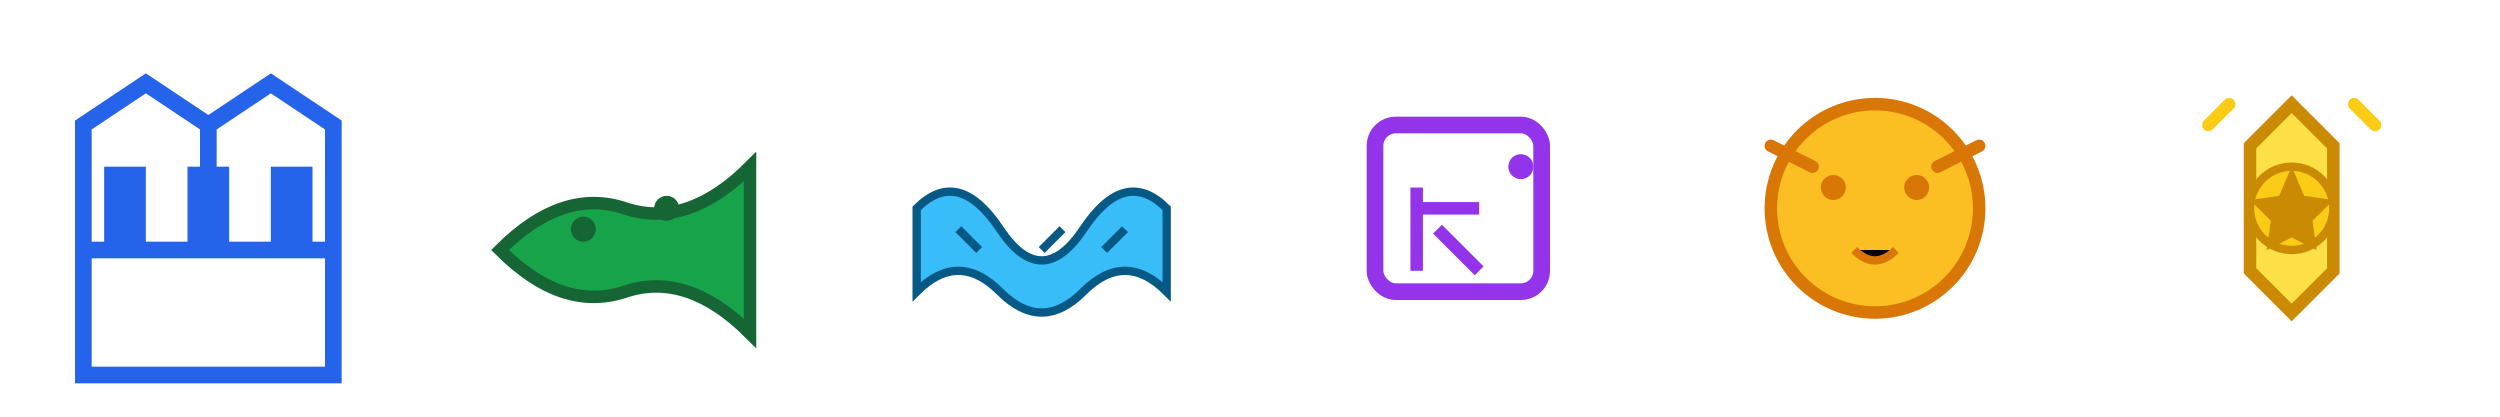 <svg xmlns="http://www.w3.org/2000/svg" width="600" height="100" viewBox="0 0 600 100">
<!-- Stadt -->
<svg x="0" width="100" height="100" viewBox="0 0 100 100">
<path d="M20 60V30L35 20L50 30V60M50 30L65 20L80 30V60M20 60H80V90H20V60Z" stroke="#2563eb" stroke-width="4" fill="none"/>
<rect x="25" y="40" width="10" height="20" fill="#2563eb"/>
<rect x="45" y="40" width="10" height="20" fill="#2563eb"/>
<rect x="65" y="40" width="10" height="20" fill="#2563eb"/>
</svg>

<!-- Land -->
<svg x="100" width="100" height="100" viewBox="0 0 100 100">
<path d="M20 60Q35 45 50 50Q65 55 80 40V80Q65 65 50 70Q35 75 20 60Z" fill="#16a34a" stroke="#166534" stroke-width="3"/>
<circle cx="40" cy="55" r="3" fill="#166534"/>
<circle cx="60" cy="50" r="3" fill="#166534"/>
</svg>

<!-- Fluss -->
<svg x="200" width="100" height="100" viewBox="0 0 100 100">
<path d="M20 50Q30 40 40 55Q50 70 60 55Q70 40 80 50V70Q70 60 60 70Q50 80 40 70Q30 60 20 70Z" fill="#38bdf8" stroke="#075985" stroke-width="2"/>
<path d="M30 55L35 60M50 60L55 55M70 55L65 60" stroke="#075985" stroke-width="2"/>
</svg>

<!-- Name -->
<svg x="300" width="100" height="100" viewBox="0 0 100 100">
<rect x="30" y="30" width="40" height="40" rx="5" stroke="#9333ea" stroke-width="4" fill="none"/>
<path d="M40 45V65M40 50H55M45 55L55 65" stroke="#9333ea" stroke-width="3"/>
<circle cx="65" cy="40" r="3" fill="#9333ea"/>
</svg>

<!-- Tier -->
<svg x="400" width="100" height="100" viewBox="0 0 100 100">
<circle cx="50" cy="50" r="25" fill="#fbbf24" stroke="#d97706" stroke-width="3"/>
<circle cx="40" cy="45" r="3" fill="#d97706"/>
<circle cx="60" cy="45" r="3" fill="#d97706"/>
<path d="M45 60Q50 65 55 60" stroke="#d97706" stroke-width="2"/>
<path d="M35 40L25 35M65 40L75 35" stroke="#d97706" stroke-width="3" stroke-linecap="round"/>
</svg>

<!-- Jackpot -->
<svg x="500" width="100" height="100" viewBox="0 0 100 100">
<path d="M40 35L50 25L60 35V65L50 75L40 65V35Z" fill="#fde047" stroke="#ca8a04" stroke-width="3"/>
<circle cx="50" cy="50" r="10" fill="#facc15" stroke="#ca8a04" stroke-width="2"/>
<path d="M50 40L53 47L60 48L55 53L56 60L50 57L44 60L45 53L40 48L47 47L50 40Z" fill="#ca8a04"/>
<path d="M30 30L35 25M70 30L65 25" stroke="#facc15" stroke-width="3" stroke-linecap="round"/>
</svg>
</svg>